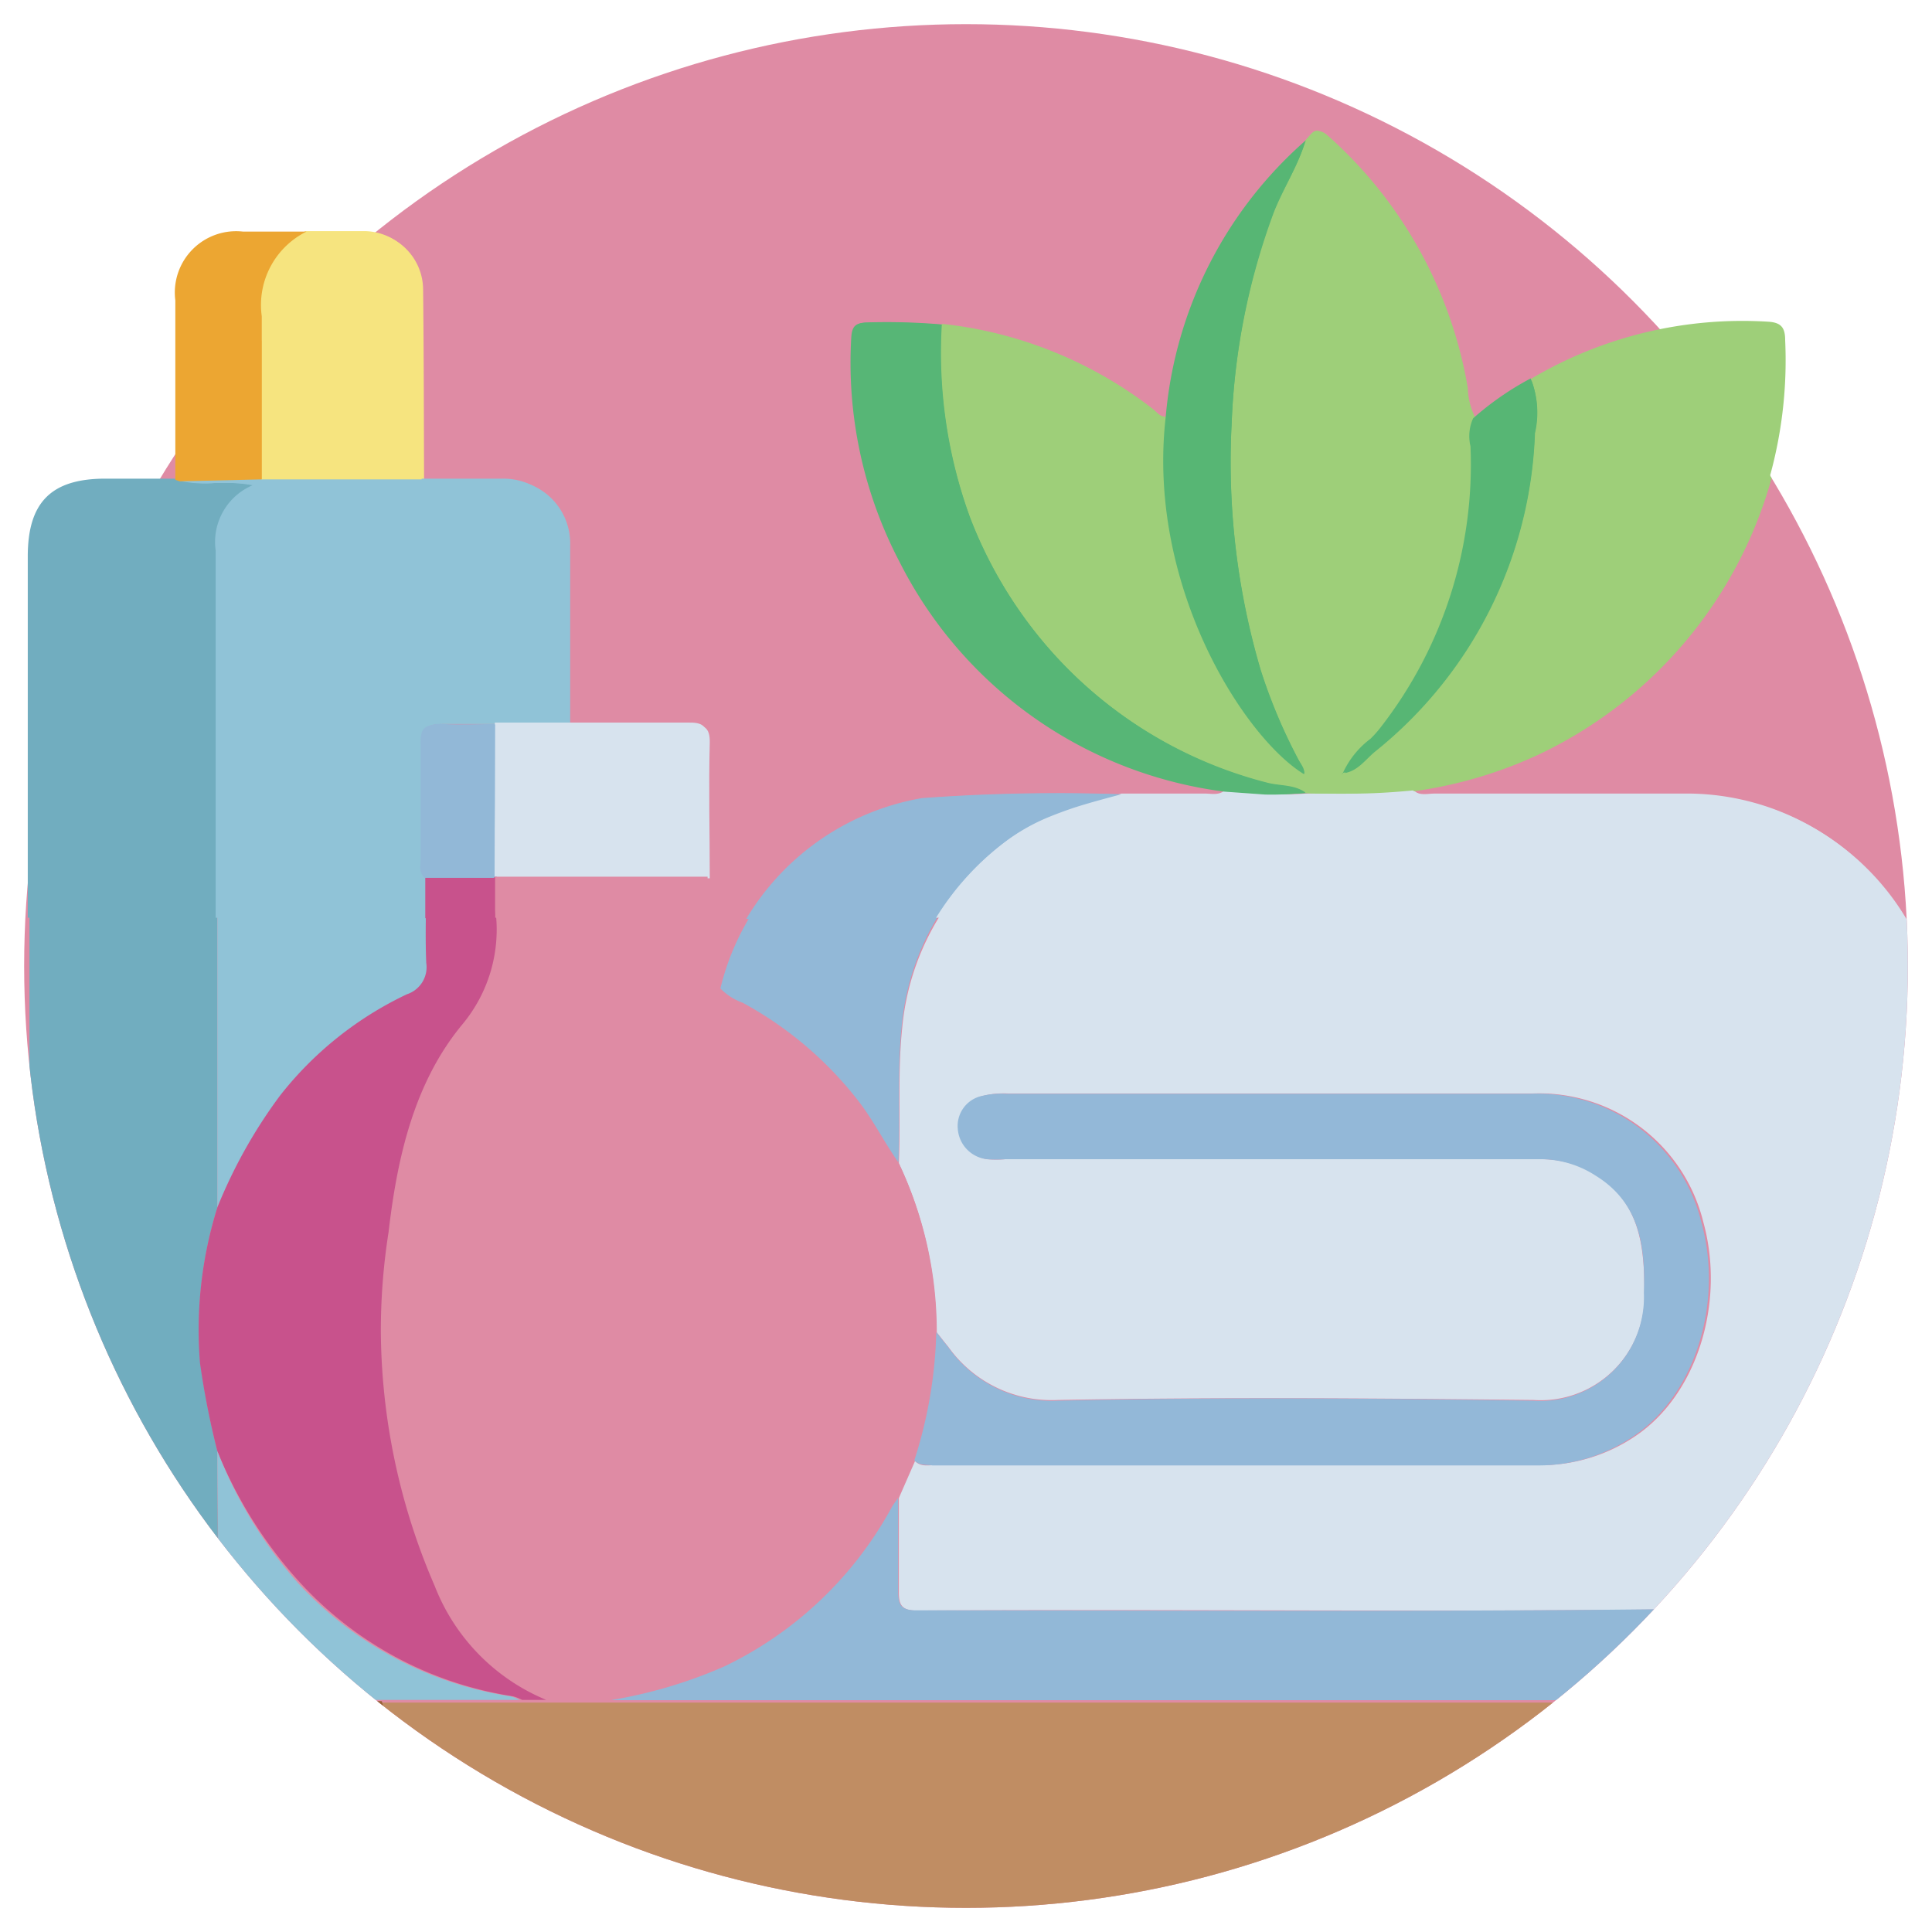 <svg id="Layer_1" data-name="Layer 1" xmlns="http://www.w3.org/2000/svg" xmlns:xlink="http://www.w3.org/1999/xlink" viewBox="0 0 80 80"><defs><style>.cls-1,.cls-17{fill:none;}.cls-2{fill:#df8ba4;}.cls-3{clip-path:url(#clip-path);}.cls-4{fill:#c08d63;}.cls-5{fill:#996238;}.cls-6{fill:#d7e3ee;}.cls-7{fill:#9ecf79;}.cls-8{fill:#71adbf;}.cls-9{fill:#90c3d7;}.cls-10{fill:#92b8d7;}.cls-11{fill:#57b676;}.cls-12{fill:#f6e47f;}.cls-13{fill:#57b674;}.cls-14{fill:#eca632;}.cls-15{fill:#c8528c;}.cls-16{fill:#93b8d8;}.cls-17{stroke:#57b674;stroke-linecap:round;stroke-linejoin:round;stroke-width:0;}.cls-18{clip-path:url(#clip-path-2);}.cls-19{fill:#e34f3d;}</style><clipPath id="clip-path"><circle class="cls-1" cx="40" cy="40" r="39"/></clipPath><clipPath id="clip-path-2"><circle class="cls-1" cx="-43.81" cy="40.36" r="39"/></clipPath></defs><circle class="cls-2" cx="40" cy="40" r="39"/><g class="cls-3"><path class="cls-4" d="M83.87,70.75a16.88,16.88,0,0,1-2.38,4.08A11.34,11.34,0,0,1,72.73,79c-15,0-30,0-45.06,0l-1.52,0c-.38-.28-.82-.09-1.23-.18a11.76,11.76,0,0,1-9.11-8.32l5.75,0H70.84l.5,0,12.53,0Z"/><path class="cls-5" d="M15.81,70.44a11.76,11.76,0,0,0,9.11,8.32c.41.09.85-.1,1.23.18-6,0-12,.14-18,0C3,78.78-.72,76.13-2.72,71.22c-.07-.17-.06-.41-.3-.47V70.4H10.89Z"/><path class="cls-6" d="M58.58,32.76c.27.24.6.13.9.14H70.07A10.56,10.56,0,0,1,80.33,42a15.86,15.86,0,0,1,.14,2.28q0,6.59,0,13.17a2.28,2.28,0,0,0-.32.95,10.17,10.17,0,0,1-9.49,8.22c-10.9.15-21.8,0-32.71.07-.63,0-.74-.26-.73-.81,0-1.28,0-2.57,0-3.85l.67-1.53c.23.24.53.17.8.17q12.56,0,25.11,0a7,7,0,0,0,3.91-1.2c2.57-1.72,3.74-5.55,2.82-8.87a7,7,0,0,0-7.08-5.32q-10.86,0-21.71,0a3.46,3.46,0,0,0-1,.09,1.27,1.27,0,0,0-1,1.36A1.36,1.36,0,0,0,40.87,48a4.76,4.76,0,0,0,.76,0H63.85a4.21,4.21,0,0,1,2.24.65c1.83,1.14,2,3,2,4.86a4.3,4.3,0,0,1-4.6,4.46c-6.56-.07-13.12-.12-19.68,0a5.25,5.25,0,0,1-4.55-2.21c-.16-.19-.31-.39-.47-.59a16.26,16.26,0,0,0-1.57-7c.08-1.87-.06-3.75.14-5.62a10.57,10.57,0,0,1,4.31-7.58,13.08,13.08,0,0,1,4.86-2H50c.27,0,.57.08.81-.13a17.24,17.24,0,0,0,3.37.08A27.44,27.44,0,0,0,58.58,32.76Z"/><path class="cls-2" d="M37.2,48.13a16.26,16.26,0,0,1,1.57,7,18.78,18.78,0,0,1-.91,5.31c-.22.51-.44,1-.67,1.53-.09.14-.2.27-.28.42A15.54,15.54,0,0,1,30,69a19.58,19.58,0,0,1-4.66,1.41H22.6A8.4,8.4,0,0,1,18,65.67a26.89,26.89,0,0,1-2.15-10.43,26.28,26.28,0,0,1,.32-4.15c.36-3.12,1-6.22,3.07-8.62a6.13,6.13,0,0,0,1.35-4.74c0-.46,0-.91,0-1.37h8.82c0,1.28,0,2.55,0,3.83,0,.33-.09.73.43.76a2.42,2.42,0,0,0,.92.59,15.28,15.28,0,0,1,4.74,4C36.14,46.34,36.6,47.28,37.2,48.13Z"/><path class="cls-7" d="M58.58,32.76a27.44,27.44,0,0,1-4.44.09c-.48-.35-1.08-.27-1.62-.42A17.92,17.92,0,0,1,43.64,27a18.14,18.14,0,0,1-3.39-5.55,19.87,19.87,0,0,1-1.19-8,17,17,0,0,1,8.66,3.47c.2.15.35.39.64.38-.81,7,3.21,13.28,5.74,14.8,0-.25-.15-.42-.25-.61A23.31,23.31,0,0,1,52.3,27.8a30.52,30.52,0,0,1-1.21-10.24,28,28,0,0,1,1.75-8.72c.38-1,1-1.94,1.32-3h0l.18-.2c.3-.39.54-.11.77.09a18,18,0,0,1,5.67,10.34,2.84,2.84,0,0,0,.34,1.28A1.79,1.79,0,0,0,61,18.51a17.71,17.71,0,0,1-3.73,11.65c-.49.66-1.26,1.06-1.55,1.88l-.07.08.08-.07c.59-.07.9-.55,1.31-.88A17.74,17.74,0,0,0,63.65,18a3.78,3.78,0,0,0-.18-2.25,17.15,17.15,0,0,1,9.81-2.38c.56,0,.7.25.72.77A18,18,0,0,1,63.68,31.26,18.14,18.14,0,0,1,58.58,32.76Z"/><path class="cls-8" d="M10.89,70.39H3.1a3.09,3.09,0,0,1-1.88-3.2q0-22,0-44.07c0-2.26,1-3.21,3.21-3.22l2.88,0,.18.06c.94.27,1.93,0,3.07.19A2.56,2.56,0,0,0,9,22.84C9,31.91,9,41,9,50a17,17,0,0,0-.71,6.39A34.31,34.31,0,0,0,9,60.09c0,2.42.05,4.84,0,7.26A2.81,2.81,0,0,0,10.89,70.39Z"/><path class="cls-9" d="M9,50C9,41,9,31.91,9,22.84a2.56,2.56,0,0,1,1.56-2.71c-1.14-.2-2.13.08-3.07-.19l3.42-.06h6.64l3.38,0a2.62,2.62,0,0,1,2.68,2.68c0,2.47,0,4.94,0,7.42h-3c-.74,0-1.47,0-2.21,0s-.9.14-.87.85c.05,1.57,0,3.14,0,4.71,0,.27-.1.58.18.79,0,1.2-.07,2.39,0,3.58a1.18,1.18,0,0,1-.8,1.3,14.63,14.63,0,0,0-5.25,4.19A20.74,20.74,0,0,0,9,50Z"/><path class="cls-10" d="M25.34,70.39A19.58,19.58,0,0,0,30,69a15.54,15.54,0,0,0,6.91-6.56c.08-.15.19-.28.28-.42,0,1.28,0,2.57,0,3.85,0,.55.1.81.73.81,10.91,0,21.81.08,32.71-.07a10.17,10.17,0,0,0,9.49-8.22,2.28,2.28,0,0,1,.32-.95c0,2.42,0,4.84-1.13,7.06a10.3,10.3,0,0,1-7.76,5.78.68.68,0,0,0-.22.12l-.5,0H25.34Z"/><path class="cls-10" d="M37.2,48.13c-.6-.85-1.06-1.79-1.71-2.61a15.28,15.28,0,0,0-4.74-4,2.42,2.42,0,0,1-.92-.59,10.48,10.48,0,0,1,8.41-7.87,78.66,78.66,0,0,1,8.27-.16,13.08,13.08,0,0,0-4.86,2,10.57,10.57,0,0,0-4.31,7.58C37.14,44.38,37.28,46.26,37.2,48.13Z"/><path class="cls-11" d="M39.06,13.44a19.87,19.87,0,0,0,1.19,8A18.14,18.14,0,0,0,43.64,27a17.92,17.92,0,0,0,8.88,5.42c.54.15,1.14.07,1.62.42a17.24,17.24,0,0,1-3.37-.08,17.57,17.57,0,0,1-13.45-9.51,17.64,17.64,0,0,1-2-9.31c0-.44.16-.58.59-.59A27.2,27.2,0,0,1,39.06,13.44Z"/><path class="cls-12" d="M17.56,19.87H10.92c0-2.25,0-4.5,0-6.75a3.4,3.4,0,0,1,1.85-3.51c.79,0,1.58,0,2.36,0A2.39,2.39,0,0,1,17.52,12C17.55,14.65,17.55,17.26,17.56,19.87Z"/><path class="cls-6" d="M20.58,30h3c1.66,0,3.32,0,5,0,.55,0,.82.1.81.74-.05,1.88,0,3.75,0,5.63H20.56v0Z"/><path class="cls-13" d="M54.16,5.83c-.28,1.07-.94,2-1.32,3a28,28,0,0,0-1.75,8.72A30.52,30.52,0,0,0,52.3,27.8a23.31,23.31,0,0,0,1.55,3.68c.1.19.27.36.25.61-2.53-1.52-6.55-7.85-5.74-14.8A17.17,17.17,0,0,1,54.16,5.83Z"/><path class="cls-14" d="M12.75,9.62a3.4,3.4,0,0,0-1.85,3.51c0,2.25,0,4.5,0,6.75l-3.42.06-.18-.06c0-2.48,0-4.95,0-7.43A2.54,2.54,0,0,1,10.13,9.6Z"/><path class="cls-13" d="M63.47,15.73A3.78,3.78,0,0,1,63.65,18,17.74,17.74,0,0,1,57,31.17c-.41.33-.72.81-1.31.88h0c.29-.82,1.06-1.22,1.55-1.88A17.71,17.71,0,0,0,61,18.51a1.79,1.79,0,0,1,.15-1.16A12.28,12.28,0,0,1,63.47,15.73Z"/><path class="cls-13" d="M54.34,5.64l-.18.2Z"/><path class="cls-15" d="M9,50a20.74,20.74,0,0,1,2.6-4.64,14.63,14.63,0,0,1,5.25-4.19,1.18,1.18,0,0,0,.8-1.3c-.05-1.19,0-2.38,0-3.58h2.86v0c0,.46,0,.91,0,1.37a6.13,6.13,0,0,1-1.35,4.74c-2,2.4-2.71,5.5-3.07,8.62a26.28,26.28,0,0,0-.32,4.15A26.89,26.89,0,0,0,18,65.67a8.4,8.4,0,0,0,4.62,4.72h-1a1.77,1.77,0,0,0-.38-.15,15.06,15.06,0,0,1-8.79-4.68A18.24,18.24,0,0,1,9,60.09a34.31,34.31,0,0,1-.72-3.66A17,17,0,0,1,9,50Z"/><path class="cls-9" d="M9,60.09a18.24,18.24,0,0,0,3.35,5.47,15.06,15.06,0,0,0,8.79,4.68,1.77,1.77,0,0,1,.38.15l-5.75,0-4.92,0a2.81,2.81,0,0,1-1.89-3C9.09,64.93,9,62.51,9,60.09Z"/><path class="cls-16" d="M37.86,60.47a18.78,18.78,0,0,0,.91-5.31c.16.2.31.4.47.59A5.25,5.25,0,0,0,43.79,58c6.56-.15,13.12-.1,19.68,0a4.3,4.3,0,0,0,4.6-4.46c.06-1.9-.15-3.72-2-4.86A4.21,4.21,0,0,0,63.85,48H41.63a4.76,4.76,0,0,1-.76,0,1.36,1.36,0,0,1-1.21-1.26,1.27,1.27,0,0,1,1-1.36,3.46,3.46,0,0,1,1-.09q10.84,0,21.71,0a7,7,0,0,1,7.08,5.32c.92,3.32-.25,7.15-2.82,8.87a7,7,0,0,1-3.91,1.2q-12.56,0-25.11,0C38.39,60.64,38.09,60.71,37.86,60.47Z"/><path class="cls-13" d="M55.7,32.05l-.08.07.07-.08Z"/><path class="cls-10" d="M20.56,36.33H17.7c-.28-.21-.18-.52-.18-.79,0-1.57,0-3.14,0-4.71,0-.71.23-.9.87-.85s1.47,0,2.21,0C20.57,32.1,20.57,34.21,20.56,36.33Z"/></g><path class="cls-1" d="M8.88,20a5,5,0,0,1-1.46-.12l-.18-.06.18.06A5,5,0,0,0,8.88,20Z"/><path class="cls-1" d="M20.48,36.29c0-2.11,0-4.22,0-6.33h0C20.49,32.07,20.49,34.18,20.48,36.29Z"/><path class="cls-6" d="M41.57,34.89A11.63,11.63,0,0,0,38.73,38H78.85A10.47,10.47,0,0,0,70,32.86c-3.53,0-7.06,0-10.59,0-.3,0-.63.1-.9-.13-.74.07-1.48.12-2.22.13s-1.48,0-2.22,0a11.93,11.93,0,0,1-1.69,0l-1.68-.12c-.25.2-.54.12-.81.12-1.15,0-2.3,0-3.45,0-.64.17-1.28.34-1.91.54-.42.14-.83.29-1.23.46A8.33,8.33,0,0,0,41.57,34.89Z"/><path class="cls-2" d="M20.5,38h8.8v-1.7H20.48c0,.45,0,.91,0,1.37C20.5,37.81,20.5,37.91,20.5,38Z"/><path class="cls-7" d="M40.17,21.43A18.14,18.14,0,0,0,43.56,27a17.92,17.92,0,0,0,8.88,5.42c.54.15,1.14.07,1.62.42.74,0,1.48.06,2.22,0s1.48-.06,2.22-.13a18.14,18.14,0,0,0,5.1-1.5A18,18,0,0,0,73.92,14.09c0-.52-.16-.74-.72-.77a17.18,17.18,0,0,0-9.81,2.37,3.78,3.78,0,0,1,.17,2.25,17.69,17.69,0,0,1-6.63,13.19c-.41.34-.72.82-1.31.89l-.08.07.07-.08h0a3.69,3.69,0,0,1,1.14-1.42,4.49,4.49,0,0,0,.41-.46,17.73,17.73,0,0,0,3.73-11.65A1.79,1.79,0,0,1,61,17.32,2.92,2.92,0,0,1,60.7,16,18,18,0,0,0,55,5.7c-.23-.21-.47-.48-.77-.09l-.18.2c-.29,1.07-.94,2-1.33,3A28.17,28.17,0,0,0,51,17.53a30.46,30.46,0,0,0,1.21,10.23,22.54,22.54,0,0,0,1.55,3.68c.1.2.27.37.25.62-2.53-1.53-6.55-7.85-5.74-14.81-.29,0-.44-.22-.64-.37A17,17,0,0,0,39,13.41,19.92,19.92,0,0,0,40.17,21.43Z"/><path class="cls-8" d="M8.93,22.81a2.55,2.55,0,0,1,1.56-2.71A6,6,0,0,0,9.66,20H8.88a5,5,0,0,1-1.46-.12l-.18-.06-2.88,0c-2.26,0-3.21,1-3.21,3.22V38H8.94C8.94,33,9,27.88,8.93,22.81Z"/><path class="cls-9" d="M7.42,19.91A5,5,0,0,0,8.88,20h.78a6,6,0,0,1,.83.08,2.55,2.55,0,0,0-1.56,2.71c0,5.07,0,10.14,0,15.21h8.65c0-.57,0-1.15,0-1.72-.27-.22-.17-.52-.17-.8,0-1.57,0-3.14,0-4.7,0-.71.22-.9.87-.85s1.47,0,2.21,0h3c0-2.48,0-4.95,0-7.42a2.64,2.64,0,0,0-2.68-2.69h-10Z"/><path class="cls-10" d="M41.57,34.89a8.33,8.33,0,0,1,1.72-1c.4-.17.81-.32,1.23-.46.63-.2,1.27-.37,1.91-.54a76,76,0,0,0-8.27.16,10.58,10.58,0,0,0-7.26,5h7.83A11.63,11.63,0,0,1,41.57,34.89Z"/><path class="cls-11" d="M54.06,32.82c-.48-.35-1.08-.27-1.62-.42A17.92,17.92,0,0,1,43.56,27a18.14,18.14,0,0,1-3.39-5.55,19.92,19.92,0,0,1-1.19-8,27.2,27.2,0,0,0-3.13-.08c-.43,0-.57.15-.6.59a17.77,17.77,0,0,0,2,9.31,17.57,17.57,0,0,0,13.45,9.51l1.68.12A11.93,11.93,0,0,0,54.06,32.82Z"/><path class="cls-12" d="M10.82,13.1c0,2.25,0,4.5,0,6.75h6.64c0-2.62,0-5.23,0-7.84A2.4,2.4,0,0,0,15,9.57c-.78,0-1.57,0-2.36,0A3.39,3.39,0,0,0,10.82,13.1Z"/><path class="cls-6" d="M20.48,36.29v0H29.3c0-1.88,0-3.76,0-5.63,0-.64-.26-.75-.81-.74-1.66,0-3.32,0-5,0h-3C20.49,32.07,20.49,34.18,20.48,36.29Z"/><path class="cls-13" d="M54,32.06c0-.25-.15-.42-.25-.62a22.54,22.54,0,0,1-1.55-3.68A30.46,30.46,0,0,1,51,17.53a28.17,28.17,0,0,1,1.74-8.72c.39-1,1-1.93,1.33-3h0a17.17,17.17,0,0,0-5.8,11.45C47.47,24.21,51.49,30.53,54,32.06Z"/><path class="cls-14" d="M10.84,19.85c0-2.25,0-4.5,0-6.75a3.39,3.39,0,0,1,1.85-3.51c-.87,0-1.74,0-2.62,0a2.54,2.54,0,0,0-2.81,2.85c0,2.48,0,5,0,7.43l.18.06Z"/><path class="cls-13" d="M60.89,18.48a17.73,17.73,0,0,1-3.73,11.65,4.49,4.49,0,0,1-.41.46A3.69,3.69,0,0,0,55.61,32h0c.59-.07.9-.55,1.31-.89a17.69,17.69,0,0,0,6.63-13.19,3.78,3.78,0,0,0-.17-2.25A12.32,12.32,0,0,0,61,17.32,1.79,1.79,0,0,0,60.89,18.48Z"/><path class="cls-17" d="M54.07,5.81h0"/><path class="cls-17" d="M54.26,5.61l-.18.2"/><path class="cls-15" d="M17.61,36.3c0,.57,0,1.15,0,1.72H20.5c0-.11,0-.21,0-.32,0-.46,0-.92,0-1.37h0v0Z"/><path class="cls-13" d="M55.61,32l-.07.08.08-.07Z"/><path class="cls-10" d="M20.5,30c-.74,0-1.47,0-2.21,0s-.9.14-.87.85c0,1.56,0,3.13,0,4.7,0,.28-.1.58.17.8h2.87C20.49,34.18,20.49,32.07,20.5,30Z"/><g class="cls-18"><path class="cls-19" d="M-23.92,80.07a3.9,3.9,0,0,0-1.61-.36,34.84,34.84,0,0,1-4.37-1.19,1.06,1.06,0,0,0-.12-.1c-8.34-3.65-13.23-10-14.24-19a22,22,0,0,1,6-17.78,23.89,23.89,0,0,1,7.55-5.43,25.16,25.16,0,0,1,9.89-1.89A22.75,22.75,0,0,1,1.06,53.53,22.92,22.92,0,0,1-12.76,78.31a23.41,23.41,0,0,1-6,1.59c-.16,0-.38-.07-.47.17Zm8.8-27.34a1.43,1.43,0,0,0-.24.19L-27.69,65.25a1,1,0,0,0-.35.49,1.77,1.77,0,0,0-.32.21c-2,2-4,4.06-6.1,6.07-.45.44-.1.61.17.82a20,20,0,0,0,15.52,4.28A19.48,19.48,0,0,0-5,68.69,19.5,19.5,0,0,0-1.57,54.52,19.45,19.45,0,0,0-5.93,44.43c-.29-.36-.48-.47-.84-.09-1.37,1.41-2.76,2.8-4.13,4.2S-13.74,51.3-15.12,52.73Zm-2-2a57.65,57.65,0,0,0,4.18-4.24c1.48-1.22,2.71-2.69,4.11-4,.44-.41.43-.64,0-1a19.94,19.94,0,0,0-14-4.46,19.28,19.28,0,0,0-12.62,5.54,19.58,19.58,0,0,0-6.14,16.3,20.15,20.15,0,0,0,4.44,11c.31.4.51.51.93.08,1.36-1.42,2.78-2.78,4.15-4.19a17.59,17.59,0,0,0,2-2.12,1.8,1.8,0,0,0,.65-.54c2.43-2.43,4.87-4.85,7.29-7.29C-20.45,54.18-18.77,52.47-17.08,50.76Z"/></g></svg>